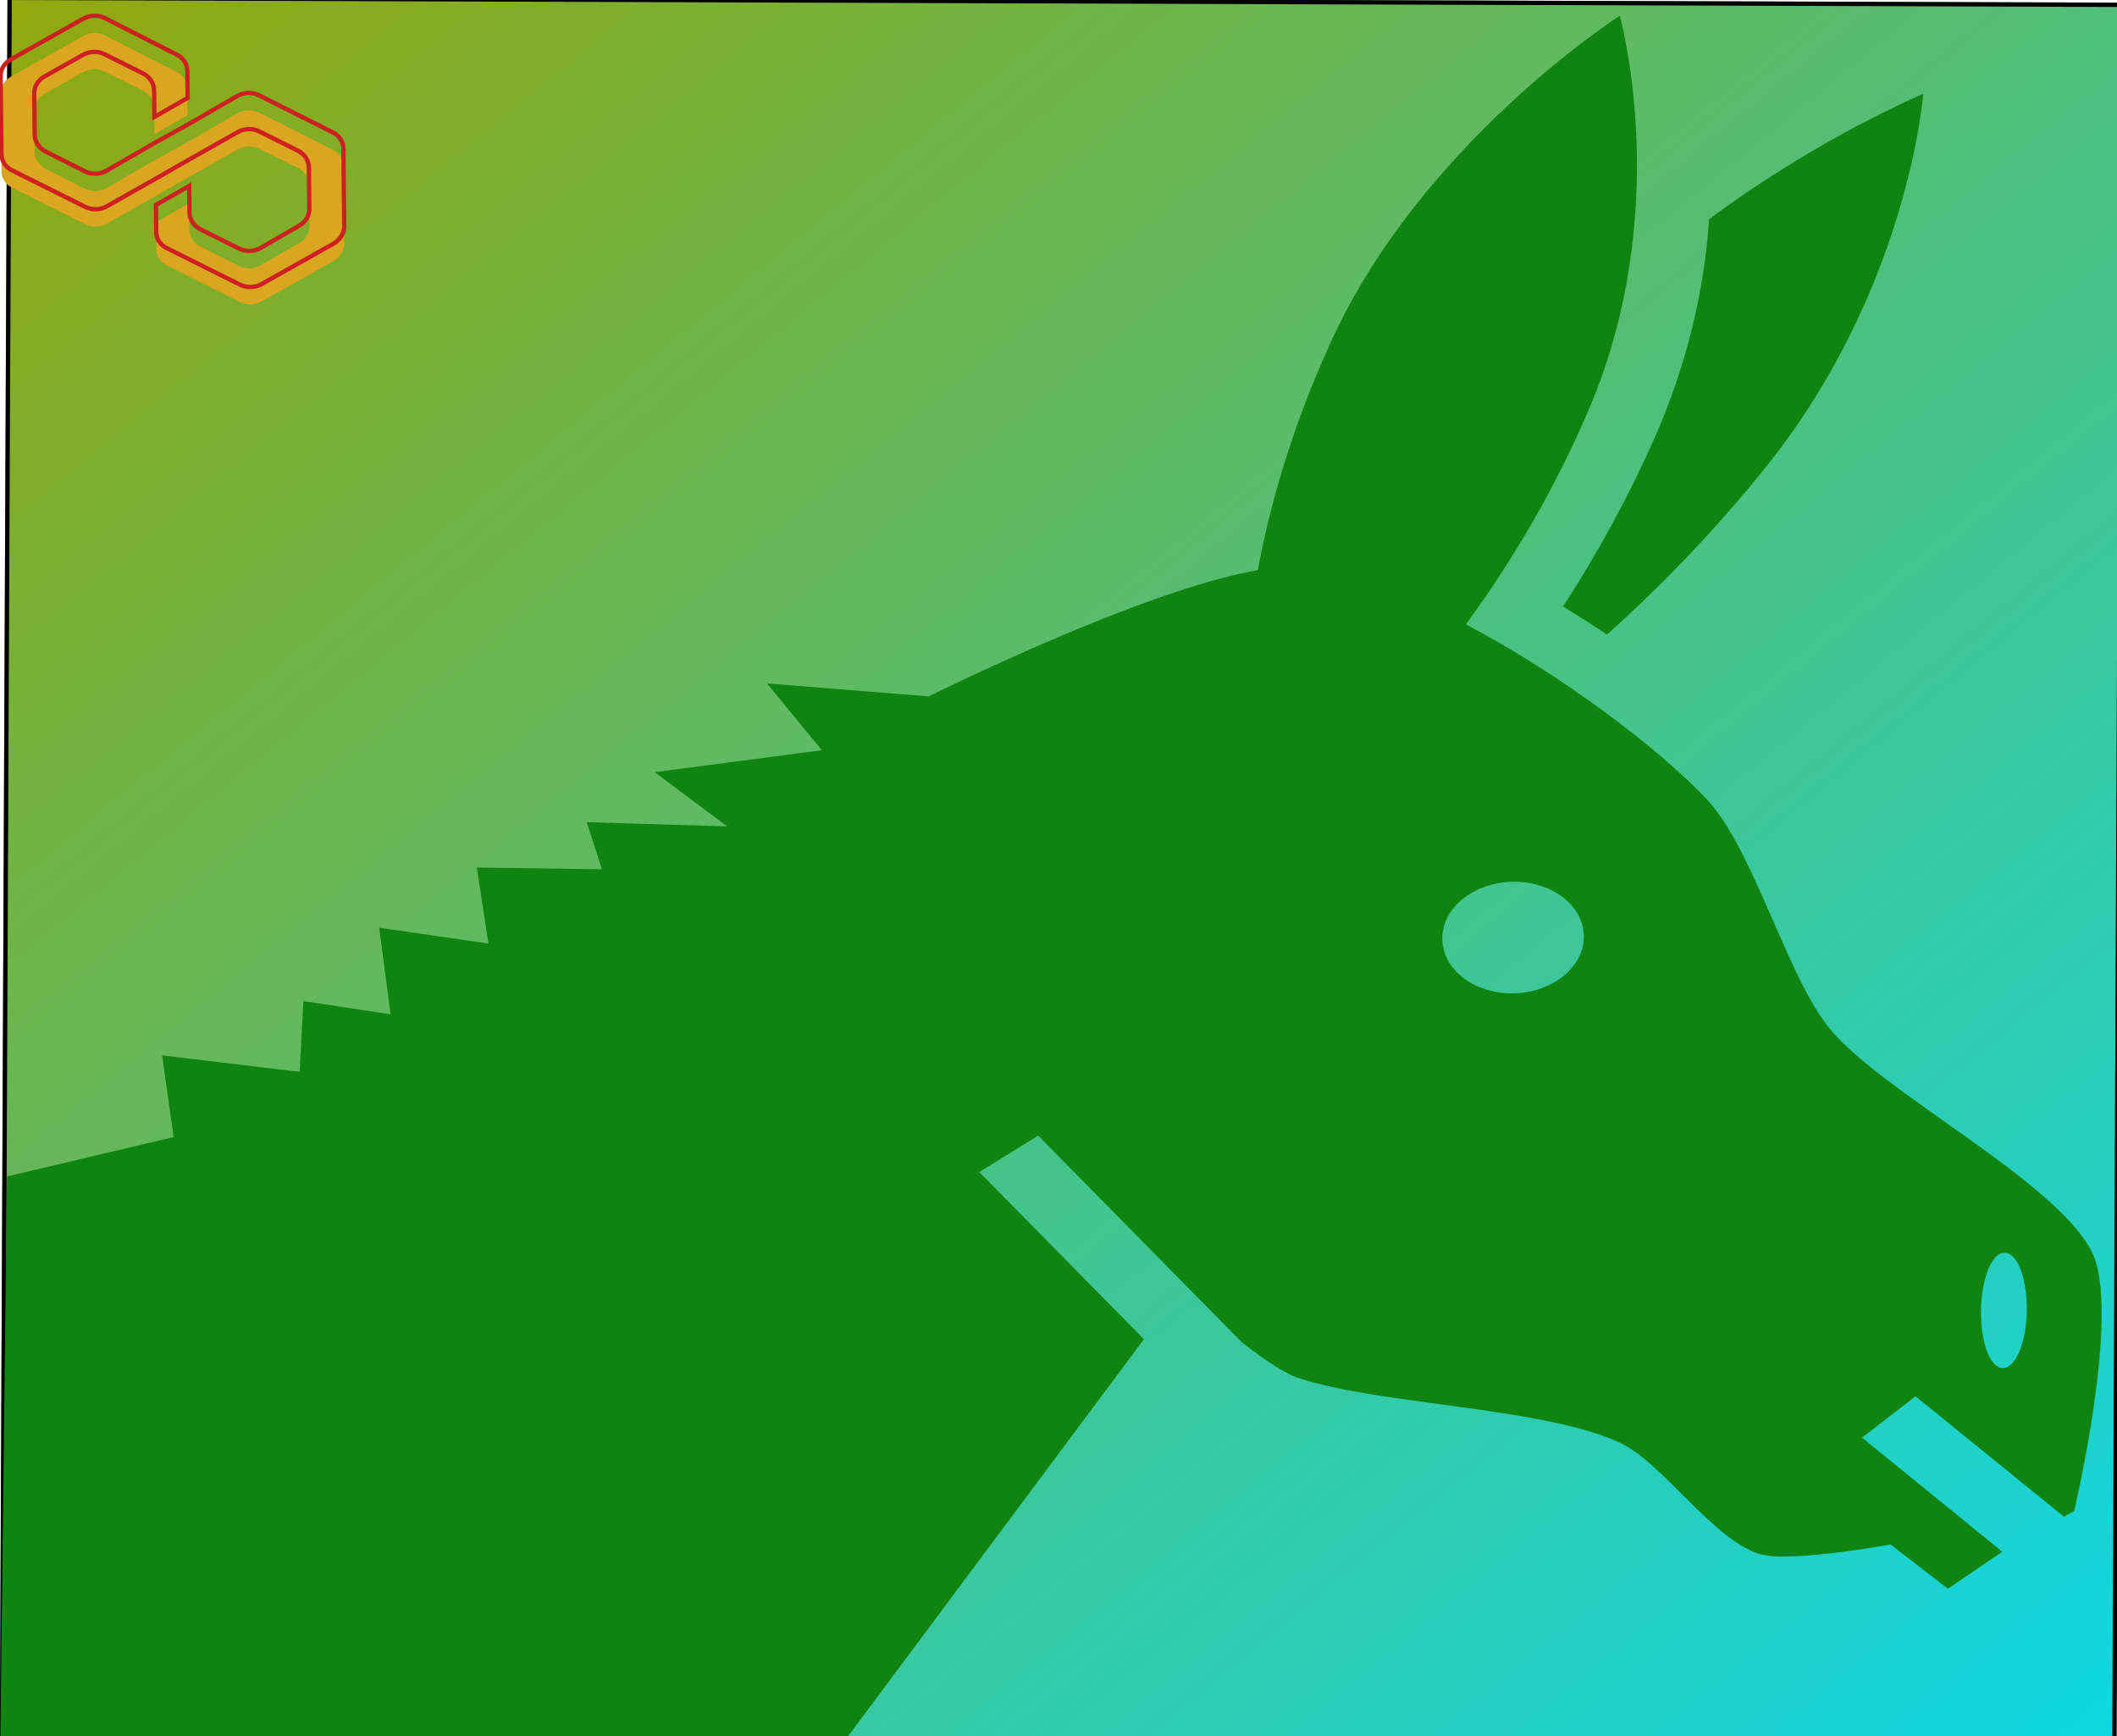 <svg width="489" height="401" viewBox="0 0 489 401" fill="none" xmlns="http://www.w3.org/2000/svg">
<g id="a" filter="url(#filter0_d_2_11)">
<g id="d" filter="url(#filter1_f_2_11)">
<path d="M1.728 -4.994L490.664 -3.382L488.888 401.451L-0.048 399.838L1.728 -4.994Z" fill="url(#paint0_linear_2_11)"/>
<path d="M2.226 -4.493L490.162 -2.884L488.391 400.949L0.455 399.34L2.226 -4.493Z" stroke="black"/>
</g>
<g id="c" filter="url(#filter2_i_2_11)">
<path d="M374.061 -4.306C374.061 -4.306 327.561 25.488 306.889 72.163C299.308 88.893 293.827 106.157 290.528 123.697C263.721 128.299 214.534 152.85 214.534 152.85L177.144 149.853L189.849 165.277L151.221 170.361L167.987 182.879L135.538 181.903L139.022 192.779L110.148 192.378L112.811 209.937L87.586 206.282L90.22 226.277L70.073 223.236L69.212 239.574L37.45 235.77L40.096 254.641L1.613 263.742L7.94826e-06 401L190.808 399.848L264.229 301.327L226.203 262.715L239.812 254.303L286.739 301.94C291.51 305.696 296.552 309.192 300.017 310.332C318.864 316.545 356.892 317.018 374.318 325.314C384.148 329.941 395.841 347.89 406.64 351C408.522 351.422 410.481 351.599 412.445 351.528C421.928 351.471 436.689 348.734 436.689 348.734L449.946 358.964L462.501 350.418L430.112 324.063L442.457 314.51L476.746 342.341L479.095 341.026C479.095 341.026 490.039 295.078 483.231 281.246C475.101 264.799 434.765 244.409 422.647 229.614C412.669 217.465 404.963 187.705 393.905 176.243C383.159 164.954 360.901 147.947 338.596 136.213C349.819 120.89 359.125 104.742 366.376 88.007C387.005 41.369 374.165 -4.307 374.165 -4.307L374.061 -4.306ZM444.24 13.688C444.24 13.688 420.597 23.462 394.777 42.645C393.636 59.563 389.512 76.308 382.526 92.386C376.55 106 369.371 119.274 361.043 132.106C364.525 134.205 367.903 136.376 371.207 138.571C384.265 126.837 396.184 114.332 406.857 101.167C440.831 59.615 444.24 13.688 444.24 13.688V13.688ZM349.653 195.666C352.887 195.647 356.039 196.384 358.712 197.784C361.377 199.178 363.449 201.178 364.666 203.532C365.875 205.877 366.169 208.469 365.509 210.973C364.844 213.483 363.259 215.79 360.956 217.6C358.64 219.42 355.714 220.664 352.543 221.178C349.366 221.694 346.085 221.459 343.105 220.501C340.137 219.549 337.603 217.912 335.824 215.798C334.054 213.695 333.123 211.207 333.151 208.654C333.192 205.236 334.953 201.947 338.048 199.511C341.157 197.071 345.327 195.689 349.653 195.666V195.666ZM463.09 281.368C465.959 281.351 468.252 287.265 468.165 294.647C468.079 302.029 465.617 307.973 462.643 307.991C459.67 308.008 457.496 302.07 457.583 294.723C457.669 287.377 460.087 281.375 462.956 281.358L463.09 281.368Z" fill="#108410"/>
</g>
<g id="b">
<g filter="url(#filter3_i_2_11)">
<path d="M59.801 18.006C59.044 17.631 58.188 17.447 57.318 17.471C56.449 17.496 55.597 17.73 54.848 18.148L43.55 24.665L35.872 28.924L24.574 35.441C23.825 35.859 22.973 36.092 22.104 36.117C21.235 36.142 20.378 35.957 19.62 35.582L10.535 30.993C9.789 30.609 9.166 30.056 8.726 29.385C8.286 28.715 8.041 27.949 8.017 27.16L7.914 17.602C7.891 16.807 8.105 16.017 8.534 15.317C8.963 14.617 9.59 14.033 10.349 13.627L19.186 8.661C19.934 8.243 20.787 8.01 21.656 7.985C22.525 7.96 23.382 8.145 24.139 8.52L33.077 12.978C33.824 13.363 34.446 13.916 34.886 14.586C35.327 15.257 35.572 16.023 35.596 16.812L35.663 23.004L43.34 18.611L43.273 12.418C43.279 11.622 43.048 10.845 42.604 10.17C42.161 9.495 41.522 8.947 40.755 8.585L24.194 0.17C23.436 -0.206 22.579 -0.39 21.71 -0.365C20.841 -0.341 19.989 -0.107 19.24 0.311L2.579 9.674C1.821 10.08 1.193 10.664 0.765 11.364C0.336 12.065 0.121 12.855 0.145 13.649L0.337 31.554C0.331 32.35 0.563 33.127 1.006 33.803C1.449 34.478 2.089 35.026 2.856 35.388L19.708 43.795C20.465 44.171 21.322 44.355 22.191 44.33C23.06 44.305 23.912 44.071 24.661 43.654L35.96 37.271L43.638 32.878L54.937 26.495C55.685 26.076 56.538 25.844 57.407 25.819C58.276 25.794 59.133 25.979 59.89 26.354L68.829 30.812C69.575 31.197 70.198 31.75 70.638 32.42C71.078 33.09 71.323 33.857 71.347 34.646L71.45 44.204C71.473 45 71.258 45.789 70.829 46.49C70.401 47.189 69.774 47.774 69.015 48.179L60.179 53.28C59.431 53.698 58.578 53.931 57.709 53.956C56.84 53.981 55.983 53.796 55.226 53.421L46.288 48.963C45.541 48.578 44.919 48.025 44.479 47.355C44.037 46.684 43.793 45.918 43.769 45.129L43.703 38.937L36.025 43.33L36.092 49.523C36.086 50.319 36.318 51.096 36.761 51.771C37.204 52.446 37.844 52.994 38.611 53.356L55.462 61.763C56.22 62.139 57.076 62.323 57.946 62.298C58.815 62.273 59.667 62.04 60.416 61.622L77.077 52.258C77.813 51.833 78.423 51.244 78.85 50.548C79.277 49.852 79.504 49.073 79.513 48.283L79.32 30.377C79.326 29.581 79.094 28.804 78.651 28.129C78.208 27.454 77.568 26.906 76.801 26.544L59.803 18.006L59.801 18.006Z" fill="#DAA520"/>
</g>
<path d="M59.801 18.006C59.044 17.631 58.188 17.447 57.318 17.471C56.449 17.496 55.597 17.73 54.848 18.148L43.55 24.665L35.872 28.924L24.574 35.441C23.825 35.859 22.973 36.092 22.104 36.117C21.235 36.142 20.378 35.957 19.62 35.582L10.535 30.993C9.789 30.609 9.166 30.056 8.726 29.385C8.286 28.715 8.041 27.949 8.017 27.16L7.914 17.602C7.891 16.807 8.105 16.017 8.534 15.317C8.963 14.617 9.59 14.033 10.349 13.627L19.186 8.661C19.934 8.243 20.787 8.01 21.656 7.985C22.525 7.96 23.382 8.145 24.139 8.52L33.077 12.978C33.824 13.363 34.446 13.916 34.886 14.586C35.327 15.257 35.572 16.023 35.596 16.812L35.663 23.004L43.34 18.611L43.273 12.418C43.279 11.622 43.048 10.845 42.604 10.17C42.161 9.495 41.522 8.947 40.755 8.585L24.194 0.17C23.436 -0.206 22.579 -0.39 21.71 -0.365C20.841 -0.341 19.989 -0.107 19.24 0.311L2.579 9.674C1.821 10.08 1.193 10.664 0.765 11.364C0.336 12.065 0.121 12.855 0.145 13.649L0.337 31.554C0.331 32.35 0.563 33.127 1.006 33.803C1.449 34.478 2.089 35.026 2.856 35.388L19.708 43.795C20.465 44.171 21.322 44.355 22.191 44.33C23.06 44.305 23.912 44.071 24.661 43.654L35.96 37.271L43.638 32.878L54.937 26.495C55.685 26.076 56.538 25.844 57.407 25.819C58.276 25.794 59.133 25.979 59.89 26.354L68.829 30.812C69.575 31.197 70.198 31.75 70.638 32.42C71.078 33.09 71.323 33.857 71.347 34.646L71.45 44.204C71.473 45 71.258 45.789 70.829 46.49C70.401 47.189 69.774 47.774 69.015 48.179L60.179 53.28C59.431 53.698 58.578 53.931 57.709 53.956C56.84 53.981 55.983 53.796 55.226 53.421L46.288 48.963C45.541 48.578 44.919 48.025 44.479 47.355C44.037 46.684 43.793 45.918 43.769 45.129L43.703 38.937L36.025 43.33L36.092 49.523C36.086 50.319 36.318 51.096 36.761 51.771C37.204 52.446 37.844 52.994 38.611 53.356L55.462 61.763C56.22 62.139 57.076 62.323 57.946 62.298C58.815 62.273 59.667 62.04 60.416 61.622L77.077 52.258C77.813 51.833 78.423 51.244 78.85 50.548C79.277 49.852 79.504 49.073 79.513 48.283L79.32 30.377C79.326 29.581 79.094 28.804 78.651 28.129C78.208 27.454 77.568 26.906 76.801 26.544L59.803 18.006L59.801 18.006Z" stroke="#CD2020"/>
</g>
</g>
<defs>
<filter id="filter0_d_2_11" x="-4.357" y="-4.994" width="499.021" height="414.445" filterUnits="userSpaceOnUse" color-interpolation-filters="sRGB">
<feFlood flood-opacity="0" result="BackgroundImageFix"/>
<feColorMatrix in="SourceAlpha" type="matrix" values="0 0 0 0 0 0 0 0 0 0 0 0 0 0 0 0 0 0 127 0" result="hardAlpha"/>
<feOffset dy="4"/>
<feGaussianBlur stdDeviation="2"/>
<feComposite in2="hardAlpha" operator="out"/>
<feColorMatrix type="matrix" values="0 0 0 0 0 0 0 0 0 0 0 0 0 0 0 0 0 0 0.25 0"/>
<feBlend mode="normal" in2="BackgroundImageFix" result="effect1_dropShadow_2_11"/>
<feBlend mode="normal" in="SourceGraphic" in2="effect1_dropShadow_2_11" result="shape"/>
</filter>
<filter id="filter1_f_2_11" x="-4.048" y="-8.994" width="498.712" height="414.445" filterUnits="userSpaceOnUse" color-interpolation-filters="sRGB">
<feFlood flood-opacity="0" result="BackgroundImageFix"/>
<feBlend mode="normal" in="SourceGraphic" in2="BackgroundImageFix" result="shape"/>
<feGaussianBlur stdDeviation="2" result="effect1_foregroundBlur_2_11"/>
</filter>
<filter id="filter2_i_2_11" x="0" y="-4.307" width="485.462" height="409.307" filterUnits="userSpaceOnUse" color-interpolation-filters="sRGB">
<feFlood flood-opacity="0" result="BackgroundImageFix"/>
<feBlend mode="normal" in="SourceGraphic" in2="BackgroundImageFix" result="shape"/>
<feColorMatrix in="SourceAlpha" type="matrix" values="0 0 0 0 0 0 0 0 0 0 0 0 0 0 0 0 0 0 127 0" result="hardAlpha"/>
<feOffset dy="4"/>
<feGaussianBlur stdDeviation="2"/>
<feComposite in2="hardAlpha" operator="arithmetic" k2="-1" k3="1"/>
<feColorMatrix type="matrix" values="0 0 0 0 0 0 0 0 0 0 0 0 0 0 0 0 0 0 0.25 0"/>
<feBlend mode="normal" in2="shape" result="effect1_innerShadow_2_11"/>
</filter>
<filter id="filter3_i_2_11" x="-0.357" y="-0.868" width="80.369" height="67.668" filterUnits="userSpaceOnUse" color-interpolation-filters="sRGB">
<feFlood flood-opacity="0" result="BackgroundImageFix"/>
<feBlend mode="normal" in="SourceGraphic" in2="BackgroundImageFix" result="shape"/>
<feColorMatrix in="SourceAlpha" type="matrix" values="0 0 0 0 0 0 0 0 0 0 0 0 0 0 0 0 0 0 127 0" result="hardAlpha"/>
<feOffset dy="4"/>
<feGaussianBlur stdDeviation="2"/>
<feComposite in2="hardAlpha" operator="arithmetic" k2="-1" k3="1"/>
<feColorMatrix type="matrix" values="0 0 0 0 0 0 0 0 0 0 0 0 0 0 0 0 0 0 0.25 0"/>
<feBlend mode="normal" in2="shape" result="effect1_innerShadow_2_11"/>
</filter>
<linearGradient id="paint0_linear_2_11" x1="1.728" y1="-4.994" x2="397.447" y2="476.588" gradientUnits="userSpaceOnUse">
<stop stop-color="#92A80D"/>
<stop offset="1" stop-color="#0CD7E4" stop-opacity="0.99"/>
</linearGradient>
</defs>
</svg>

